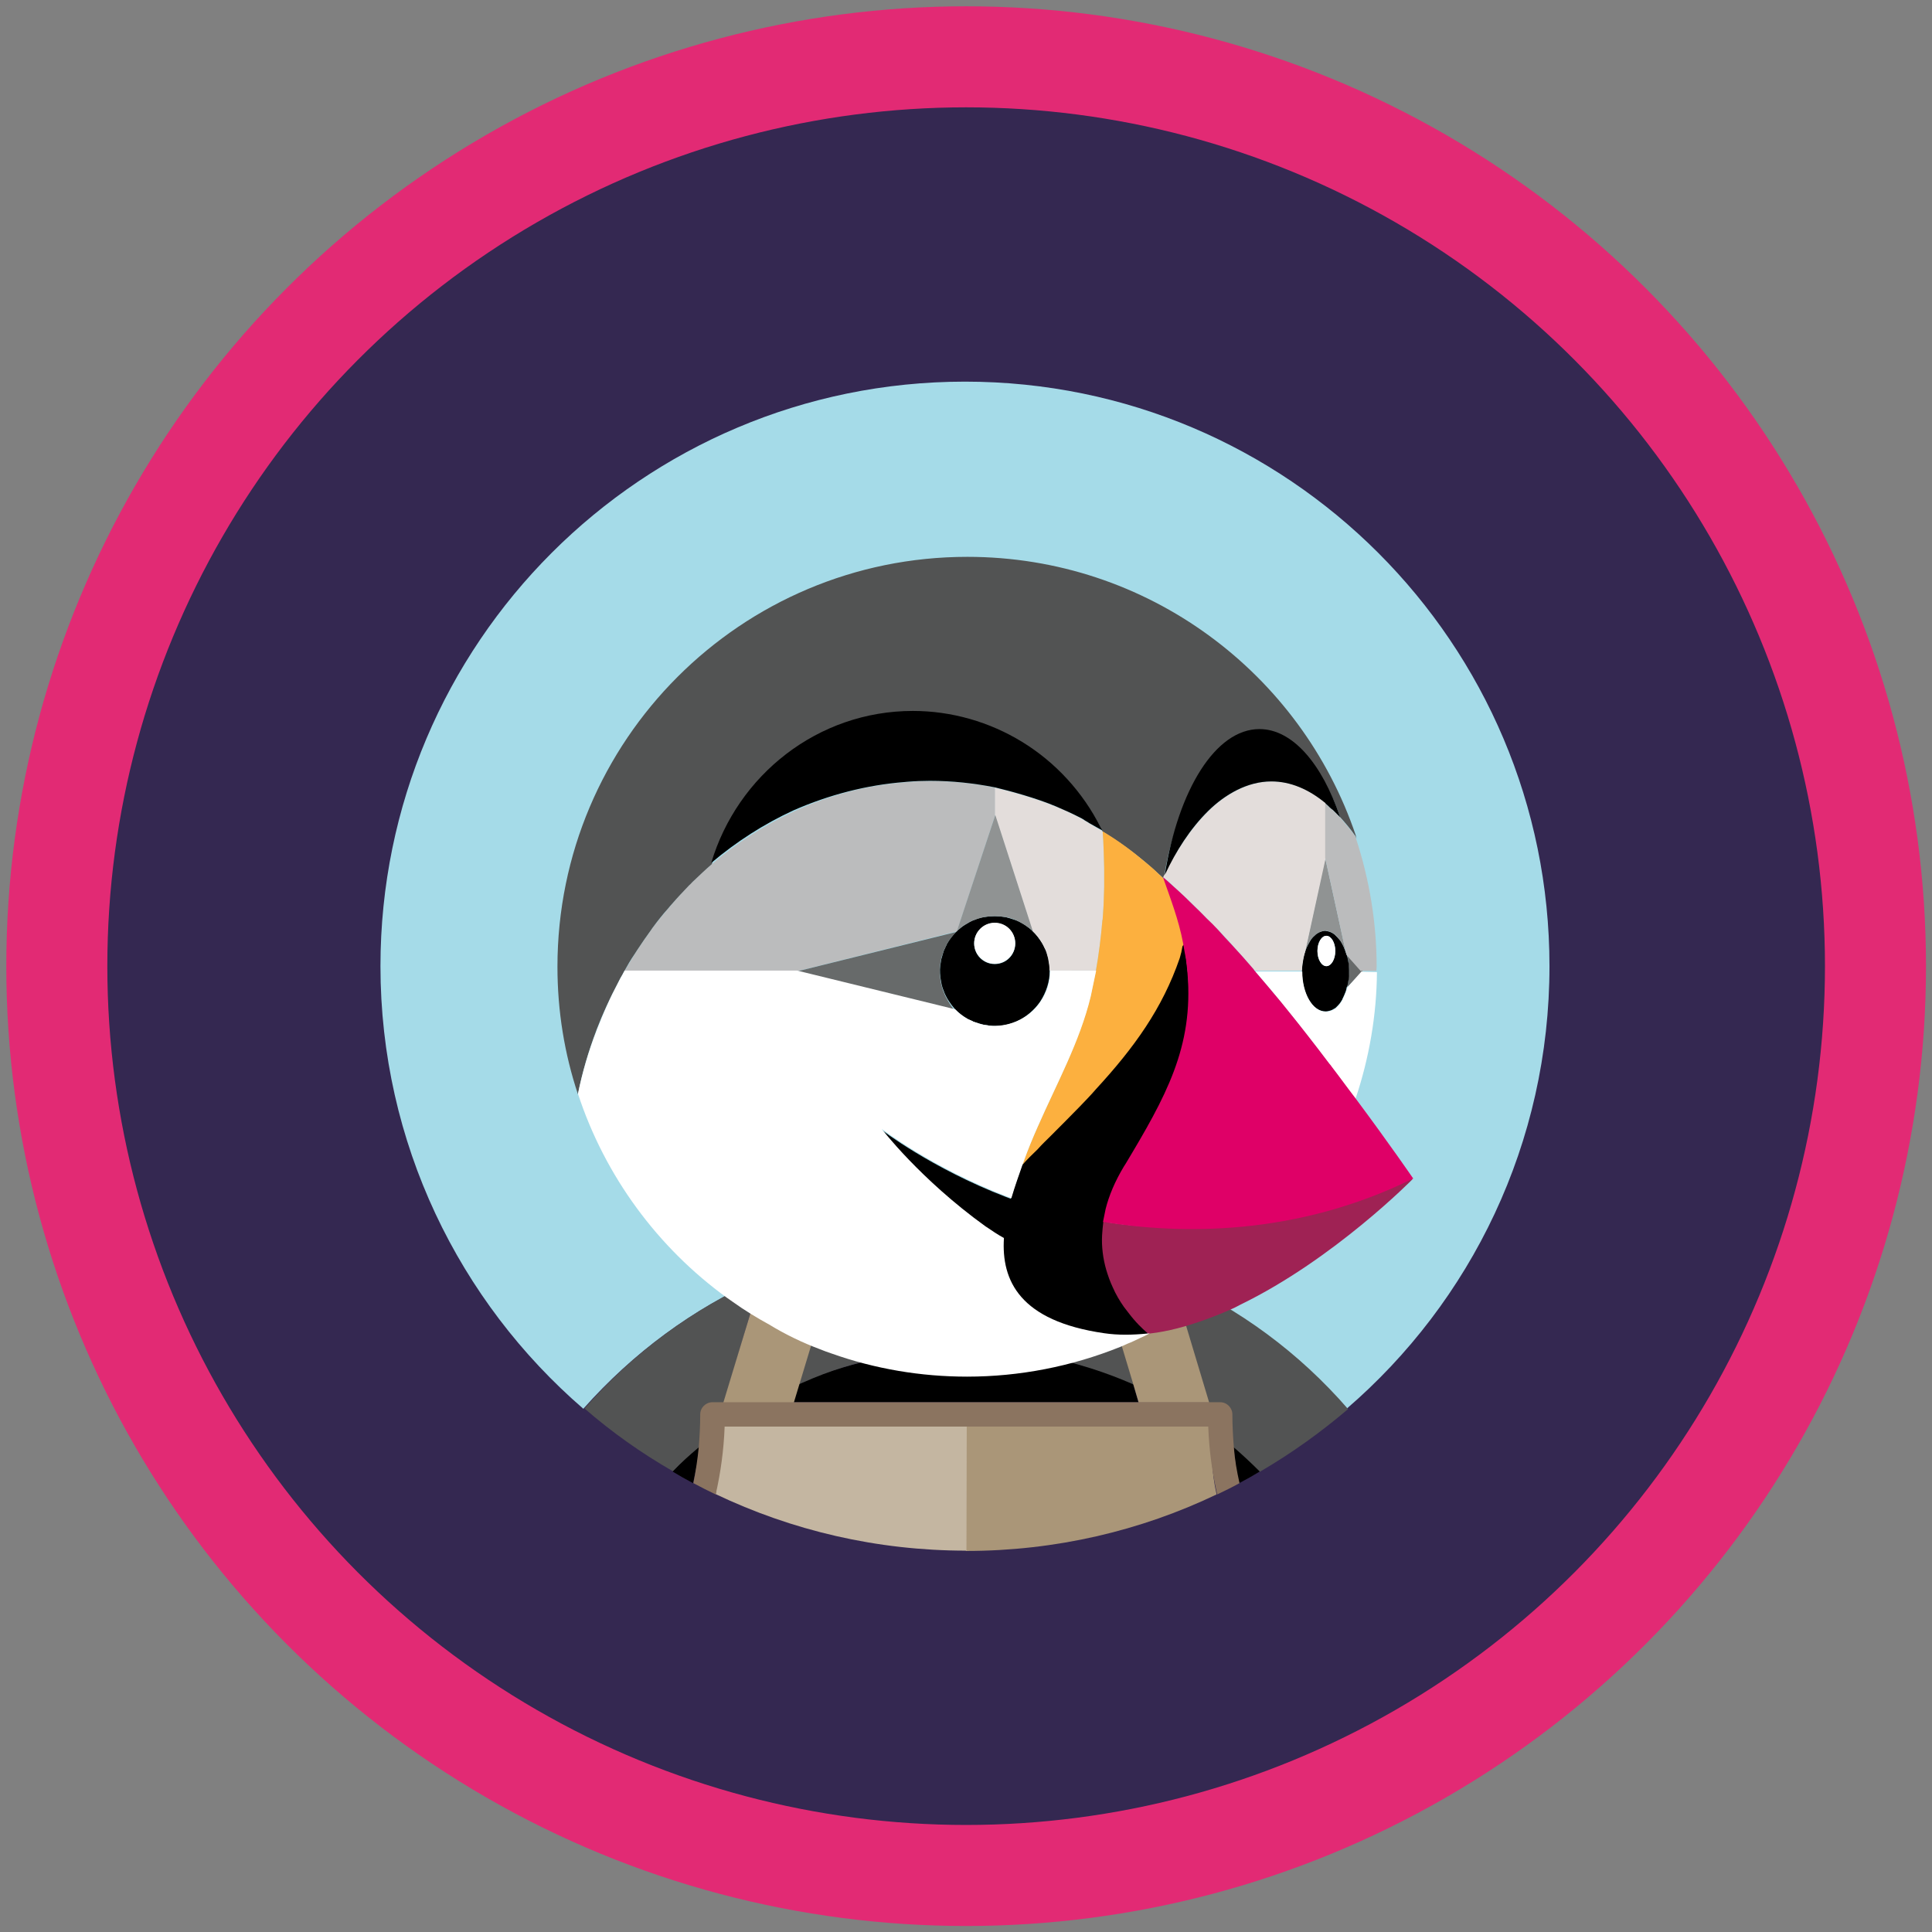 <?xml version="1.0" encoding="utf-8"?>
<!-- Generator: Adobe Illustrator 22.1.0, SVG Export Plug-In . SVG Version: 6.00 Build 0)  -->
<svg version="1.1" id="Calque_1" xmlns="http://www.w3.org/2000/svg" xmlns:xlink="http://www.w3.org/1999/xlink" x="0px" y="0px"
	 viewBox="0 0 649.5 649.5" style="enable-background:new 0 0 649.5 649.5;" xml:space="preserve">
<rect x="0" y="0" width="649.5" height="649.5" fill="#808080" stroke="none"/>
<style type="text/css">
	.st0{fill:#342851;stroke:#E22A74;stroke-width:33.967;stroke-miterlimit:10;}
	.st1{fill:#A5DBE8;}
	.st2{fill:#525353;}
	.st3{fill:#AA9678;}
	.st4{fill:#C4B6A1;}
	.st5{fill:#786453;}
	.st6{fill:#FFFFFF;}
	.st7{fill:#BBBCBD;}
	.st8{fill:#676A6A;}
	.st9{fill:#909393;}
	.st10{fill:#E3DDDB;}
	.st11{fill:#FCB03F;}
	.st12{fill:#9F2254;}
	.st13{fill:#DF0067;}
	.st14{fill:#8B7460;}
</style>
<g>
	<circle class="st0" cx="324.8" cy="324.8" r="305.7"/>
	<g>
		<path class="st1" d="M255.7,429.9c3.1-1.4,6.3-2.7,9.5-3.9c3.6-1.4,7.3-2.7,10.9-3.7c4.6-1.4,9.2-2.7,13.9-3.7
			c6.3-1.4,12.8-2.3,19.2-3c-3.7,11.5-7.7,22.8-12,34.1c0.2,2.2,0.3,4.4,0.3,6.6c8.9-1.8,18-2.7,27.1-2.7c9.2,0,18.3,1,27.1,2.7
			c0.1-2.2,0.1-4.4,0.3-6.6c-4.4-11.2-8.4-22.6-12-34.1c6.5,0.6,12.9,1.6,19.2,3c4.7,1,9.4,2.2,13.9,3.7c3.7,1.1,7.3,2.4,10.9,3.7
			c3.2,1.2,6.4,2.5,9.5,3.9c22.7,10.1,42.9,25,59.2,43.7c41.8-36,68.2-89.3,68.2-148.8c0-108.5-88-196.5-196.5-196.5
			s-196.5,88-196.5,196.5c0,59.4,26.5,112.8,68.2,148.8C212.8,454.8,233,439.9,255.7,429.9"/>
		<path class="st2" d="M394,429.9l12.2,42l3.5,0.1c2.2,0,3.8,0.6,3.8,2.9c0,3.7,0.2,8,0.5,11.6c3.1,2.6,6.7,5.5,9.5,8.3
			c10.5-6.1,20.4-13.2,29.7-21.1C436.8,454.8,416.6,439.9,394,429.9 M370.1,429.5l14.3-3.5c-3.6-1.4-7.3-2.7-10.9-3.7
			c-4.6-1.4-9.2-2.7-13.9-3.7c-6.3-1.4-12.8-2.3-19.2-3c3.7,11.5,7.7,22.8,12,34.1c-0.2,2.2-0.3,4.4-0.3,6.6
			c10.1,2,20.1,5.5,29.4,9.6L370.1,429.5"/>
		<path d="M226.1,494.7c2.3,1.4,4.6,2.7,6.9,3.9c0.8-3.9,2.1-9.4,2.5-13.5C232.5,487.7,228.9,491.9,226.1,494.7 M381,465.4
			c-9.3-4.1-19.1-7.2-29.1-9.2c-8.9-1.8-18-2.7-27.1-2.7c-9.2,0-18.3,1-27.1,2.7c-10.1,2-20.7,5-30,9.1l-1,6.1h116L381,465.4"/>
		<path class="st2" d="M235.2,486.3c0.3-3.7,0.6-6.9,0.6-10.7c0-2.2,1.6-3.7,3.8-3.7l3.7-0.1l12.4-42c-22.7,10.1-42.9,25-59.2,43.7
			c9.2,8,19.1,15,29.7,21.1c2.8-2.9,5.7-5.5,8.8-8.1"/>
		<path d="M415.5,493.8c0.8,4,1,4.8,1.1,4.8c2.3-1.2,4.6-2.5,6.9-3.9c-2.9-2.9-5.8-5.6-8.8-8.2L415.5,493.8"/>
		<path class="st3" d="M381,465.4l1.8,6.1h23.7L394,429.9c-3.1-1.4-6.3-2.7-9.5-3.9l-14.3,3.5L381,465.4"/>
		<path class="st4" d="M243.5,479.9c0.1-0.1,0.3-0.2,0.3-0.3h-0.3C243.5,479.6,243.5,479.7,243.5,479.9"/>
		<path class="st3" d="M406.1,479.6h-0.3l0.3,0.3C406.1,479.7,406.1,479.6,406.1,479.6"/>
		<path class="st3" d="M405.7,479l-81.1,0.1l0.1,42.3c30.2,0,58.8-6.8,84.3-19c-1.7-7.3-1.8-15.2-2.1-22.9
			C406.9,479.4,405.7,479,405.7,479"/>
		<path class="st4" d="M324.7,479.2c0,0-81.5-0.1-81.6,0c-0.3,7.7-1.8,16.8-2.5,23.1c25.6,12.2,54.1,19,84.3,19l0.1-42L324.7,479.2"
			/>
		<path class="st5" d="M324.8,475.5L324.8,475.5v4.1l0,0V475.5z"/>
		<path class="st2" d="M381,443.4"/>
		<path class="st3" d="M385.6,447.9l0.1,0.1L385.6,447.9c0,0-2-1.6-4.5-4.5C383.6,446.3,385.6,447.9,385.6,447.9"/>
		<path class="st6" d="M445.6,270.1L445.6,270.1L445.6,270.1 M453.5,326.6L453.5,326.6L453.5,326.6"/>
		<path class="st7" d="M453.5,326.6L453.5,326.6L453.5,326.6"/>
		<path class="st8" d="M453.3,323.5c0,0.1,0,0.1,0,0.1v0.1l0,0c0.1,0.7,0.1,1.6,0.1,2.3c0,0.1,0,0.3,0,0.4v0.1v0.1
			c0,0.1,0,0.3,0,0.5c0,0.7-0.1,1.5-0.1,2.3l0,0v0.1c0,0.1,0,0.1,0,0.2c-0.1,0.8-0.3,1.6-0.4,2.3l0,0l0,0l0,0v-0.1l0,0l5.2-5.4
			l-5.2-5.4l0,0C453.1,321.9,453.2,322.7,453.3,323.5"/>
		<path d="M453.3,329.7c0-0.1,0.1-0.2,0.1-0.3c0.1-0.7,0.1-1.5,0.1-2.3c0-0.2,0-0.3,0-0.5c0-0.1,0-0.3,0-0.5c0-0.7-0.1-1.6-0.1-2.3
			c0-0.1-0.1-0.1-0.1-0.3c-0.1-0.8-0.3-1.6-0.5-2.4c-0.1-0.3-0.1-0.5-0.3-0.7c-0.5-1.6-1.1-2.9-1.8-4c-0.3-0.4-0.6-0.8-1-1.2
			c-0.3-0.3-0.7-0.7-1-1c-0.1-0.1-0.3-0.2-0.4-0.3c-0.4-0.3-0.9-0.5-1.4-0.7c-0.5-0.1-1-0.2-1.4-0.3c-0.5,0-1,0.1-1.4,0.3
			c-0.5,0.1-1,0.4-1.4,0.7c-0.1,0.1-0.3,0.1-0.4,0.3c-0.6,0.5-1.2,1.1-1.6,1.7c-0.1,0.1-0.2,0.3-0.3,0.5c-0.7,1.2-1.4,2.5-1.8,4
			l-0.1,0.2c-0.2,0.7-0.3,1.4-0.5,2.2c-0.1,0.2-0.1,0.5-0.1,0.7c-0.1,0.9-0.2,1.8-0.2,2.7c0,0.1,0,0.3,0,0.3l0,0
			c0,7.5,3.5,13.5,7.9,13.5c0.7,0,1.5-0.2,2.2-0.5c0.4-0.2,0.8-0.5,1.2-0.7c0.1-0.1,0.3-0.3,0.4-0.4c0.3-0.3,0.7-0.7,1-1.1
			c0.2-0.3,0.4-0.5,0.6-0.9c0.1-0.2,0.3-0.4,0.3-0.6c0.2-0.4,0.4-0.8,0.6-1.3c0.1-0.1,0.1-0.3,0.2-0.5c0.3-0.6,0.5-1.3,0.6-2
			C453.1,331.3,453.2,330.5,453.3,329.7L453.3,329.7z M445.9,324.8c-1.6,0-3-2.2-3-5.1c0-2.8,1.4-5.1,3-5.1s3,2.2,3,5.1
			C448.9,322.5,447.5,324.8,445.9,324.8z"/>
		<path class="st6" d="M445.9,314.6c-1.6,0-3,2.2-3,5.1c0,2.8,1.4,5.1,3,5.1s3-2.2,3-5.1C448.9,316.9,447.5,314.6,445.9,314.6"/>
		<path class="st9" d="M438.6,320.4c0.5-1.6,1.1-2.9,1.8-4c0.1-0.1,0.2-0.3,0.3-0.5c0.5-0.7,1-1.2,1.6-1.7c0.1-0.1,0.3-0.2,0.4-0.3
			c0.4-0.3,0.9-0.5,1.4-0.7c0.5-0.1,1-0.3,1.4-0.3s1,0.1,1.4,0.3c0.5,0.1,1,0.4,1.4,0.7c0.1,0.1,0.3,0.1,0.4,0.3
			c0.3,0.3,0.7,0.6,1,1c0.3,0.4,0.7,0.8,1,1.2c0.7,1.2,1.4,2.5,1.8,4l0,0l-7-32L438.6,320.4L438.6,320.4"/>
		<path d="M352.9,326.3c0-0.6-0.1-1.3-0.1-1.9l0,0c-0.1-0.6-0.2-1.2-0.3-1.8v-0.1c-0.1-0.6-0.3-1.2-0.5-1.8v-0.1
			c-0.2-0.5-0.4-1.2-0.7-1.7l0,0c-2-4.4-5.5-7.8-9.9-9.6h-0.1c-1.1-0.4-2.2-0.7-3.3-1h-0.1c-1.2-0.2-2.4-0.3-3.5-0.3
			c-1.2,0-2.4,0.1-3.5,0.3h-0.1c-1.2,0.2-2.2,0.5-3.3,1h-0.1c-1.1,0.4-2,1-3,1.6s-1.8,1.3-2.7,2.1v0.1h-0.1
			c-1.3,1.3-2.4,2.7-3.3,4.3v0.1c-0.3,0.5-0.5,1-0.7,1.5c0,0.1-0.1,0.1-0.1,0.1c-0.2,0.5-0.4,1-0.5,1.5c0,0.1-0.1,0.2-0.1,0.3
			c-0.1,0.5-0.3,1-0.4,1.4c0,0.1-0.1,0.3-0.1,0.4c-0.1,0.5-0.1,1-0.2,1.4c0,0.1-0.1,0.3-0.1,0.4c-0.2,1.8-0.1,3.7,0.3,5.5v0.1
			c0.2,1.2,0.5,2.2,1,3.3c0,0,0,0,0,0.1c0.9,2.2,2.2,4.1,3.7,5.8c1.3,1.3,2.7,2.4,4.3,3.3l0,0c0.5,0.3,1,0.5,1.6,0.7
			c0.1,0,0.1,0.1,0.1,0.1c0.5,0.2,1,0.4,1.5,0.5c0.1,0,0.1,0.1,0.3,0.1c0.5,0.1,1,0.3,1.4,0.4c0.1,0,0.3,0.1,0.4,0.1
			c0.5,0.1,1,0.1,1.4,0.2c0.1,0,0.3,0.1,0.4,0.1c4.4,0.5,8.6-0.6,12.2-3.1c2-1.4,3.7-3.1,5-5c2-3.1,3.2-6.7,3.2-10.3
			c0-0.1,0-0.1,0-0.1C352.9,326.4,352.9,326.4,352.9,326.3L352.9,326.3z M334.4,324.1c-3.8,0-6.9-3.1-6.9-6.9s3.1-6.9,6.9-6.9
			s6.9,3.1,6.9,6.9C341.3,321,338.3,324.1,334.4,324.1z"/>
		<path class="st6" d="M334.4,310.2c-3.8,0-6.9,3.1-6.9,6.9s3.1,6.9,6.9,6.9l0,0c3.8,0,6.9-3.1,6.9-6.9S338.3,310.2,334.4,310.2"/>
		<path class="st7" d="M321.7,313.1L321.7,313.1L321.7,313.1l12.9-39.1v-9.1v-0.1c-7.2-1.5-14.6-2.2-21.9-2.2c-2.5,0-5,0.1-7.4,0.3
			c-0.3,0-0.7,0.1-1.1,0.1c-12.8,1-25.4,4.3-37.1,9.7c-10,4.6-19.3,10.6-27.7,17.7l0,0l0,0c-2.2,1.9-4.4,3.9-6.5,6
			c-0.4,0.4-0.8,0.7-1.2,1.2c-2,2-3.9,4.1-5.7,6.2c-0.4,0.5-0.8,1-1.2,1.4c-1.8,2.2-3.7,4.4-5.4,6.7c-0.1,0.2-0.3,0.4-0.4,0.6
			c-1.6,2.2-3.2,4.5-4.7,6.8c-0.3,0.5-0.6,0.9-0.9,1.4c-1.2,1.9-2.3,3.9-3.5,5.8H268L321.7,313.1"/>
		<path class="st10" d="M370.7,308.8c0.1-1.5,0.2-3.1,0.3-4.6c0.1-2,0.2-4.1,0.2-6.2c0-1.6,0-3.2,0-4.8c0-0.5,0-1,0-1.4
			c-0.1-4.1-0.2-8.3-0.5-12.4h-0.1l0,0c-1.6-0.9-3.1-1.8-4.6-2.7l-0.1-0.1l-1.2-0.7l0,0l-0.8-0.5l-0.1-0.1c-0.2-0.1-0.4-0.2-0.6-0.3
			c-2.7-1.4-5.4-2.7-8.2-3.8c-6.6-2.8-15.5-5.2-20.5-6.4v9.2l12.6,39l0,0c1.3,1.2,2.4,2.7,3.3,4.2l0,0c0.3,0.5,0.5,1,0.8,1.6l0,0
			c0.3,0.5,0.5,1.1,0.7,1.7v0.1c0.2,0.5,0.3,1.2,0.5,1.8v0.1c0.1,0.6,0.2,1.2,0.3,1.8l0,0c0.1,0.6,0.1,1.3,0.1,1.9l0.1,0.1h15.5
			c1-5.7,1.8-11.4,2.2-17.1C370.7,309.1,370.7,308.9,370.7,308.8"/>
		<path class="st11" d="M391,294.9C390.9,294.9,390.9,294.9,391,294.9L391,294.9"/>
		<path class="st9" d="M321.7,313c0.8-0.7,1.7-1.5,2.7-2.1c1-0.6,2-1.2,3-1.6h0.1c1-0.4,2.1-0.7,3.3-1h0.1c1.2-0.2,2.3-0.3,3.5-0.3
			c1.2,0,2.4,0.1,3.5,0.3h0.1c1.2,0.2,2.3,0.5,3.4,1c2.1,0.9,4.1,2.2,5.8,3.7l0,0l-12.6-39L321.7,313"/>
		<path class="st8" d="M317.3,333.6c-0.5-1.1-0.7-2.2-1-3.3v-0.1c-0.3-1.8-0.5-3.7-0.3-5.5c0-0.1,0.1-0.3,0.1-0.4
			c0.1-0.5,0.1-1,0.2-1.4c0-0.1,0.1-0.3,0.1-0.4c0.1-0.5,0.2-1,0.4-1.4c0-0.1,0.1-0.2,0.1-0.3c0.1-0.5,0.3-1,0.5-1.5
			c0-0.1,0.1-0.1,0.1-0.1c0.2-0.5,0.5-1,0.7-1.5v-0.1c0.9-1.6,2-3.1,3.3-4.3l-53.7,13.3h-0.1l53.1,13
			C319.4,337.7,318.1,335.7,317.3,333.6L317.3,333.6"/>
		<path class="st10" d="M438,323.5c0-0.3,0.1-0.5,0.1-0.7c0.1-0.7,0.3-1.5,0.5-2.2c0-0.1,0-0.2,0.1-0.3l7-32V270
			c-5.7-4.7-11.8-7.3-18.2-7.3c-8,0-15.6,4.4-21.2,9.9c-6.1,6-10.9,13.6-14.8,21.2c-0.2,0.3-0.3,0.7-0.5,1c1.2,1,2.4,2,3.5,3.1
			c2.6,2.4,5.2,4.8,7.7,7.3c1.2,1.2,2.3,2.3,3.5,3.5c1.2,1.2,2.4,2.5,3.7,3.7c2.2,2.3,4.4,4.7,6.5,7.1c1.8,2,3.7,4.1,5.4,6.2l0,0
			c0.3,0.3,0.5,0.5,0.6,0.6h15.8c0-0.1,0-0.3,0-0.3C437.8,325.2,437.8,324.3,438,323.5 M391,295L391,295L391,295L391,295
			C391,295,391,295,391,295"/>
		<path class="st2" d="M200.4,346.6l0.1-0.3c2.1-5.5,4.6-10.9,7.3-16c0.4-0.8,0.8-1.6,1.3-2.4c0.3-0.5,0.5-0.9,0.7-1.3
			c1.1-2,2.2-3.9,3.5-5.8c0.3-0.5,0.6-0.9,0.9-1.4c1.5-2.3,3.1-4.6,4.7-6.8c0.1-0.2,0.3-0.4,0.4-0.6c1.7-2.3,3.5-4.6,5.4-6.7
			c0.4-0.5,0.8-1,1.2-1.4c1.8-2.1,3.7-4.1,5.7-6.2c0.4-0.4,0.8-0.7,1.2-1.2c2.1-2,4.3-4.1,6.5-6l0,0c8.8-29.6,37.3-47.7,69.3-47.7
			c12.9,0,25.6,3.7,36.7,10.4c11.2,6.9,18.9,13.6,24.9,25.4l0.1,0.2c0.1,0.3,0.3,0.6,0.5,0.9l0,0h0.1c5,3.1,9.8,6.5,14.3,10.3
			c1.5,1.3,3,2.6,4.4,3.9c0.5,0.4,1,0.9,1.4,1.3v-0.1c0,0,0,0,0-0.1c0.1-0.3,0.3-0.7,0.5-1c4.5-28.4,18.8-43.9,33.6-43.9
			c11.2,0,19.2,6.7,25.4,24.5l0.1,0.2l0,0c1.8,2,3.5,4,5,6.2l0,0c0,0.1,0.1,0.1,0.1,0.1l0,0l0,0c0.1,0.3,0.1,0.5,0.3,0.8l0,0l-0.2-1
			c-18.4-54.5-69.9-93.7-130.6-93.7c-76.1,0-137.8,61.7-137.8,137.8c0,15,2.4,29.4,6.9,42.9v-0.1
			C195.7,360.6,197.8,353.5,200.4,346.6"/>
		<path class="st6" d="M457.7,326.6l-4.8,5.4l0,0v0.1c-0.2,0.7-0.4,1.4-0.7,2c-0.1,0.1-0.1,0.3-0.2,0.5c-0.2,0.4-0.4,0.9-0.6,1.3
			c-0.1,0.2-0.2,0.4-0.3,0.6c-0.2,0.3-0.4,0.6-0.6,0.9c-0.3,0.4-0.6,0.7-1,1.1c-0.1,0.1-0.3,0.3-0.4,0.4c-0.3,0.3-0.7,0.5-1.2,0.7
			c-0.7,0.3-1.4,0.5-2.2,0.5c-4.4,0-7.9-6.1-7.9-13.5H422l0,0c3,3.5,5.9,6.9,8.8,10.5c2.8,3.4,5.5,6.8,8.2,10.3l0.4,0.5
			c2.6,3.3,5.1,6.6,7.6,9.9l0.7,1c2.7,3.5,5.3,7.1,8,10.6c4.6-13.7,7.1-28.2,7.2-42.6l-4.5-0.1L457.7,326.6"/>
		<path d="M304.1,262.9c0.3,0,0.7-0.1,1.1-0.1c2.4-0.2,5-0.3,7.4-0.3c7.5,0,14.8,0.8,21.9,2.2l0,0c5,1.2,13.9,3.6,20.5,6.4
			c2.8,1.2,5.5,2.4,8.2,3.8l0.6,0.3l0.1,0.1c0.3,0.1,0.5,0.3,0.8,0.5l0,0l1.2,0.7l0.1,0.1c1.7,1,3.6,2,4.3,2.4l0.2,0.1l0.1,0.1
			c-0.1-0.3-0.3-0.6-0.5-0.9l-0.1-0.2c-6-11.8-15.1-21.8-26.4-28.7c-10.9-6.7-23.7-10.4-36.7-10.4c-32,0-59,21.6-67.8,51.1
			c8.4-7.1,17.7-13.1,27.7-17.7C278.7,267.2,291.3,263.9,304.1,262.9"/>
		<path class="st7" d="M455.6,281.1L455.6,281.1L455.6,281.1c0-0.1-0.1-0.1-0.1-0.1l0,0c-1.6-2.2-3.3-4.2-5-6.2l-0.1-0.1
			c-0.7-0.8-1.6-1.6-2.4-2.4c-0.3-0.3-0.6-0.5-1-0.8c-0.5-0.5-1-1-1.5-1.4v18.3l7,32l0,0c0.1,0.3,0.1,0.5,0.2,0.7l4.8,5.4l0.1-0.1
			h5.1c0-0.5,0.1-1,0.1-1.4l0,0c0-14.7-2.4-29.3-7-43.3l0,0C455.8,281.6,455.8,281.3,455.6,281.1"/>
		<path d="M406.2,272.6c5.6-5.5,13.1-9.9,21.2-9.9c6.4,0,12.5,2.6,18.2,7.3v0.1l0,0l0,0c0.5,0.4,1,0.9,1.5,1.4
			c0.3,0.3,0.6,0.5,1,0.8c0.8,0.8,1.6,1.6,2.4,2.4l0.1,0.1l0,0l0,0l-0.1-0.2c-6.1-17.9-16-29.5-27.1-29.5
			c-14.8,0-27.3,20.5-31.8,48.9l0.1-0.1C395.3,286.2,400.1,278.6,406.2,272.6 M386.3,447.4c0,0-2-1.6-4.5-4.5
			c-1.2-1.4-2.2-2.8-3.3-4.2c-0.3-0.5-0.6-1-1-1.4c-1-1.5-1.7-3.3-2.6-5.2c-1-2.1-1-3.5-1.6-5.4c-0.4-1.4-0.7-2.9-1-4.4
			c-0.4-2.4-0.5-4.8-0.5-7.3c0.1-1.4,0.2-2.9,0.4-4.4c0.2-1.5,0.5-2.9,0.9-4.4c1.1-4.5,3.1-9.2,6.1-14.2l0.7-1.7
			c1-1.6,1.2-1.6,2.1-3.1c13.1-22.2,20.3-39,16.8-64.8c-0.4-2.7-0.8-5.3-1.3-7.9c-0.3,1.9-0.6,3.8-1,5.7c-0.1,0.6-0.5,1.2-0.6,1.6
			c-5.7,16.9-14.7,29.3-27.6,43.4c-1.8,2-3.6,3.9-5.4,5.8c-3.3,3.4-6.6,6.8-10,10.1c-1.4,1.4-2.9,2.8-4.3,4.2c-1.4,1.3-3,4.1-5,6.3
			c-1.2,3.4-2.6,7.3-3.8,11.4c-0.5-0.2-1-0.4-1.6-0.6c-25.2-9.7-42-22.7-42-22.7s12.9,16.9,34.8,32.7c2,1.4,4.1,2.8,6.3,4
			c-0.9,14.2,5.4,27.9,33.7,32c4.8,0.7,9.7,0.7,14.6,0.1c-0.1-0.1,0.3-0.1,0.3-0.2s0.3-0.3,0.3-0.3"/>
		<path class="st12" d="M371,410.7c25.2,4.1,62.4,3.4,101.1-14.7c1-0.4,2,0.7,2.9,0.3c0,0-26.5,27-58,42.3c-1,0.5-1.8,1-2.8,1.4
			c-3.1,1.4-6.1,2.6-9.2,3.7c-6.1,2.2-12.3,3.9-18.4,4.6c-0.3,0.1-0.5,0.1-0.8,0.1c-0.1-0.1-0.1-0.2-0.1-0.3l-0.1-0.1
			c0,0-2-1.6-4.5-4.5c-1.2-1.4-2.2-2.8-3.3-4.2c-1.4-2-2.7-4.2-3.7-6.5c-0.9-1.9-1.6-3.9-2.2-5.9c-1.1-3.8-1.6-7.8-1.4-11.6
			c0.1-1.4,0.2-2.9,0.4-4.4L371,410.7"/>
		<path class="st11" d="M353,382.1c3.3-3.3,6.7-6.7,10-10.1c1.8-1.9,3.7-3.8,5.4-5.8c12.9-14,22.4-27.2,28.2-44.1
			c0.1-0.4,0.3-1,0.4-1.5l0.1-0.3c0.1-0.6,0.3-1.4,0.4-2.1c0.1-0.5,1.8-1.6,1.8-2.2c-1.4-7.3-4.8-15.1-8.4-21v0.1l-0.1-0.1
			c-0.5-0.5-1-0.9-1.4-1.3c-1.4-1.4-2.9-2.7-4.4-3.9c-4.5-3.8-9.2-7.3-14.3-10.3c0.3,4.1,0.4,8.3,0.5,12.4c0,0.5,0,1,0,1.4
			c0,1.6,0,3.2,0,4.8c-0.1,2-0.1,4.1-0.2,6.2c-0.1,1.5-0.2,3.1-0.3,4.6c0,0.1,0,0.3-0.1,0.5c-0.5,5.8-1.2,11.5-2.2,17.1l-1.8,8.6
			c-3.8,15.4-11.5,29.4-17.8,43.8c-1.7,3.8-3.3,7.7-4.7,11.6l-0.4,1.1c1.6-1.8,3.3-3.5,5.1-5.2C350.2,384.8,351.7,383.4,353,382.1"
			/>
		<path class="st2" d="M269.9,464.8c9.2-4.1,17.7-6.7,27.9-8.6c-0.1-2.2-0.1-4.4-0.3-6.6c4.4-11.2,8.4-22.6,12-34.1
			c-6.5,0.6-12.9,1.6-19.2,3c-4.7,1-9.4,2.2-13.9,3.7c-3.7,1.1-7.3,2.4-10.9,3.7l14.3,3.5L268,465.6L269.9,464.8"/>
		<path class="st13" d="M446.9,357.6c-2.5-3.3-5-6.6-7.6-9.9l-0.4-0.5c-2.7-3.5-5.5-6.9-8.3-10.4c-2.9-3.5-5.8-6.9-8.7-10.3
			c-0.2-0.2-0.3-0.4-0.5-0.7c-2.4-2.8-4.9-5.6-7.4-8.3c-1.5-1.6-3.1-3.3-4.6-5c-1.2-1.3-2.4-2.5-3.7-3.7c-1.2-1.2-2.3-2.4-3.5-3.5
			c-2.5-2.5-5.1-5-7.7-7.3c-1.2-1.1-2.3-2.1-3.5-3.1c0,0,0,0,0,0.1c2.5,7.1,5.3,14.4,6.7,21.9c0.3,2,0.7,3.8,1,5.6
			c3.5,25.8-4.8,42.7-18,64.9c-1,1.6-1.9,3.3-2.9,4.8c-3,5-5,9.8-6.1,14.2c-0.3,1.4-0.6,2.9-0.9,4.4c25.8,4.1,64.5,5,104.3-14.6
			c0,0-7.8-11.4-19.5-27.1c-2.7-3.5-5.2-7-7.9-10.5C447.5,358.3,447.2,357.9,446.9,357.6"/>
		<path class="st3" d="M266.7,472.1l12.9-42.6l-14.3-3.5c-3.2,1.2-6.4,2.5-9.5,3.9l-12.8,42.2l14.3,0.2L266.7,472.1"/>
		<path class="st6" d="M275.7,453.6c1.3,0.5,2.5,1,3.8,1.4c14.6,5.2,30.1,7.8,45.6,7.8c17.6,0,35.1-3.4,51.5-10
			c0.8-0.3,1.6-0.7,2.5-1.1c1.4-0.5,2.7-1.2,4-1.8c1.2-0.5,2.4-1.1,3.5-1.7c-0.3,0.1-0.5,0.1-0.8,0.1c-5,0.5-9.9,0.6-14.6-0.1
			c-28.4-4.1-34.6-17.7-33.7-32c-2.2-1.2-4.2-2.6-6.3-4c-21.9-15.8-34.8-32.7-34.8-32.7s16.8,13,42,22.7c0.5,0.2,1,0.4,1.6,0.6
			c1.2-4.1,2.6-7.9,3.8-11.4l0.4-1.1c1.4-3.9,3-7.8,4.7-11.6c6.3-14.4,14.1-28.4,17.8-43.8l1.8-8.6H353l0,0l0,0l0,0
			c0,0.1,0,0.1,0,0.1c0,3.7-1.1,7.3-3.2,10.3c-2,3-4.8,5.3-8.2,6.7c-2.9,1.2-6.1,1.7-9.1,1.4c-0.1,0-0.3-0.1-0.4-0.1
			c-0.5-0.1-1-0.1-1.4-0.2c-0.1,0-0.3-0.1-0.4-0.1c-0.5-0.1-1-0.2-1.4-0.4c-0.1,0-0.1-0.1-0.3-0.1c-0.5-0.2-1-0.3-1.5-0.5
			c-0.1,0-0.1-0.1-0.1-0.1c-0.5-0.2-1-0.5-1.6-0.7l0,0c-1.6-0.9-3.1-2-4.3-3.3l-53.1-13h-58c-0.3,0.5-0.5,0.9-0.7,1.3
			c-0.5,0.8-0.9,1.6-1.3,2.4c-1.4,2.7-2.8,5.4-4,8.2c-1.2,2.6-2.2,5.2-3.3,7.9l-0.1,0.3c-2.7,6.9-4.8,14.1-6.3,21.3
			c9.1,27.8,26.9,51.8,50.1,68.6c0.7,0.5,1.4,1,2,1.4c3.9,2.8,8,5.3,12.2,7.6C264,448.6,269.8,451.4,275.7,453.6"/>
		<path class="st14" d="M414.8,486.6c-0.3-3.7-0.5-7.4-0.5-11.1c0-2.2-1.8-4.1-4.1-4.1H239.5c-2.2,0-4.1,1.8-4.1,4.1
			c0,3.7-0.2,7.4-0.5,11.1c-0.4,4-1,8-1.8,12c2.4,1.3,5,2.6,7.5,3.8c1.7-7.4,2.7-15,3-22.5c0-0.1,0-0.2,0-0.3h162.6
			c0,0.1,0,0.2,0,0.3c0.3,7.6,1.3,15.2,3,22.5c2.5-1.2,5-2.4,7.5-3.8C415.8,494.6,415.1,490.6,414.8,486.6"/>
	</g>
</g>
</svg>
